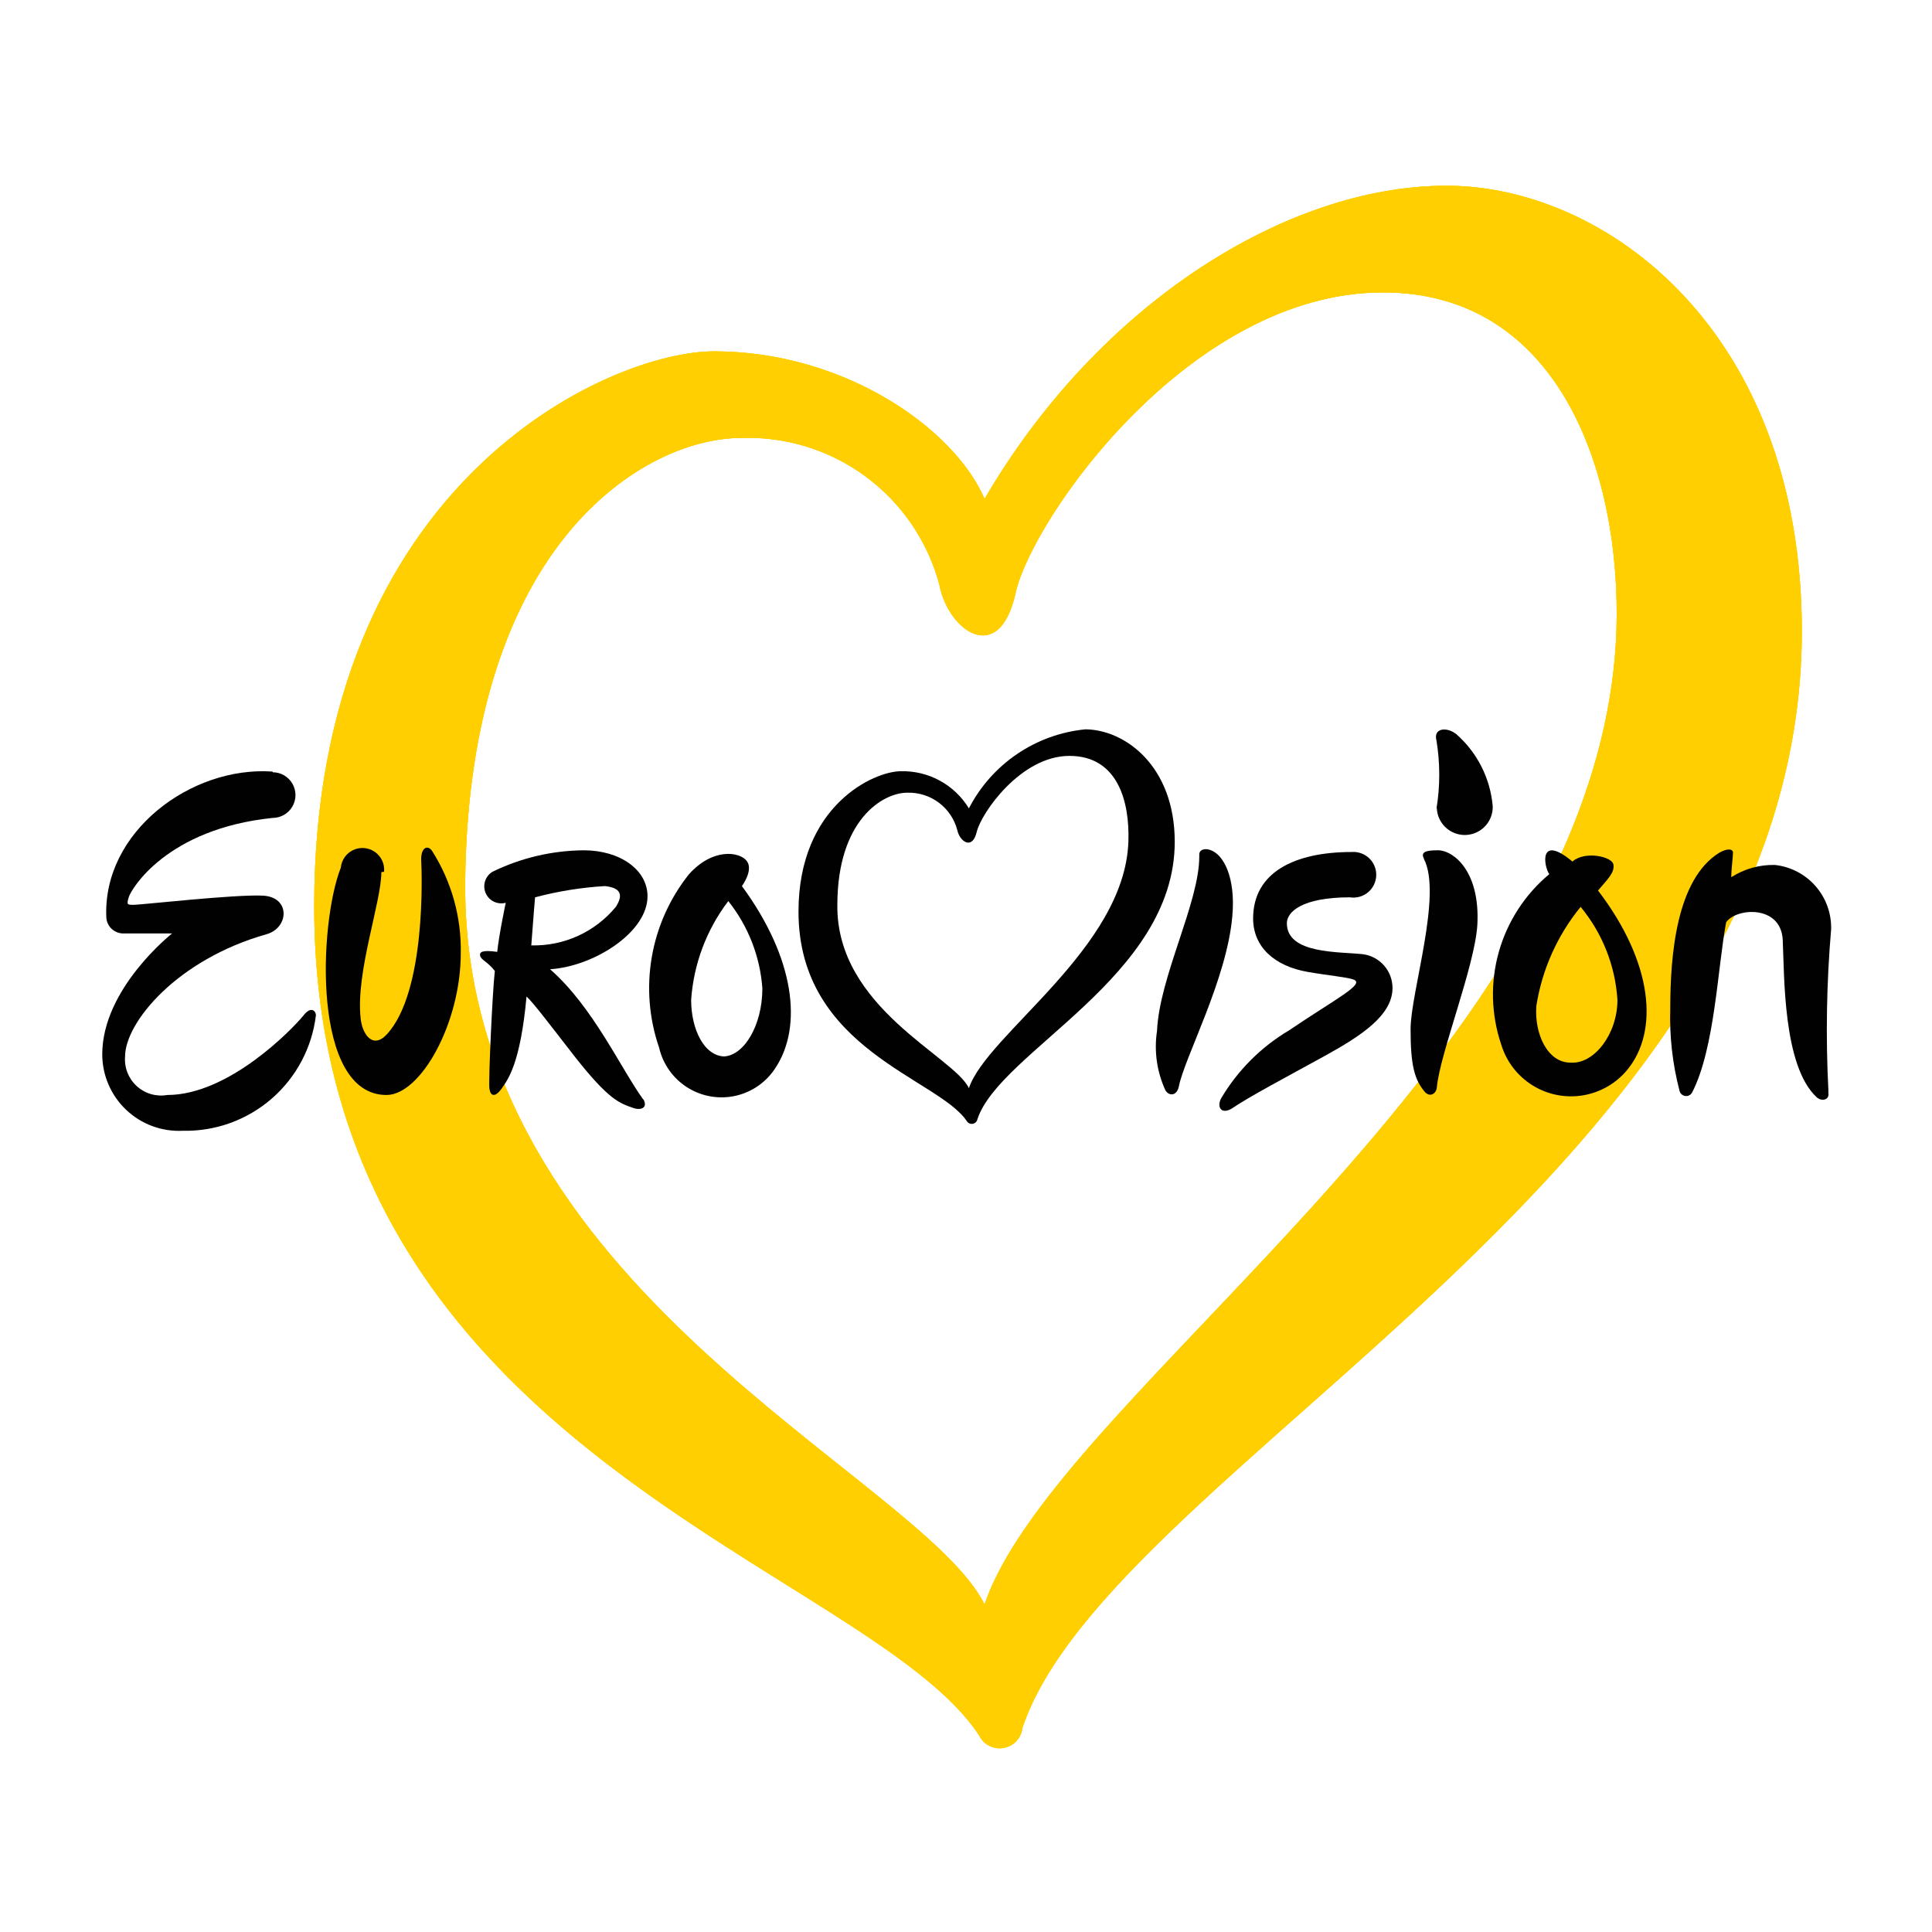 <svg id="Слой_1" data-name="Слой 1" xmlns="http://www.w3.org/2000/svg" xmlns:xlink="http://www.w3.org/1999/xlink" viewBox="0 0 56.69 56.69"><defs><style>.cls-1{fill:#ffcf02;}.cls-2{fill:none;}.cls-3{clip-path:url(#clip-path);}.cls-4{clip-path:url(#clip-path-2);}.cls-5{clip-path:url(#clip-path-3);}.cls-6{clip-path:url(#clip-path-4);}.cls-7{fill:#010101;}.cls-8{clip-path:url(#clip-path-5);}.cls-9{clip-path:url(#clip-path-7);}.cls-10{clip-path:url(#clip-path-9);}.cls-11{clip-path:url(#clip-path-11);}.cls-12{clip-path:url(#clip-path-13);}.cls-13{clip-path:url(#clip-path-15);}.cls-14{clip-path:url(#clip-path-17);}.cls-15{clip-path:url(#clip-path-19);}.cls-16{clip-path:url(#clip-path-21);}.cls-17{clip-path:url(#clip-path-23);}</style><clipPath id="clip-path"><path class="cls-1" d="M13.65,25.85c.11-9.94,5.28-13,8.1-13a5.81,5.81,0,0,1,5.82,4.33c.26,1.33,1.75,2.39,2.23.22s5.1-8.82,10.78-8.82c5.21,0,7,5.37,6.85,9.93C47,30.9,31,40.82,28.89,47.08,27,43.29,13.52,37.8,13.65,25.85ZM42.44,5.45c-4.67,0-10.2,3.45-13.55,9.19-.9-2.08-4.12-4.33-7.94-4.33-3.08,0-11.73,3.85-11.73,16.28,0,16.05,16.23,19.34,19.51,24.33A.67.67,0,0,0,30,50.7C32.58,43,52.87,34.24,52.87,18.52c0-8.82-5.76-13.07-10.43-13.07Z"/></clipPath><clipPath id="clip-path-2"><rect class="cls-1" x="-71.93" y="5.33" width="200.97" height="63.63"/></clipPath><clipPath id="clip-path-3"><path class="cls-2" d="M46.08,31.18c-.67,0-1.06-.84-1-1.66a6.08,6.08,0,0,1,1.3-2.91,4.75,4.75,0,0,1,1.08,2.73c0,1-.68,1.88-1.36,1.84Zm.81-5.05c.29-.34.5-.54.45-.77s-.84-.4-1.2-.08c-1-.83-.84.15-.68.37a4.59,4.59,0,0,0-1.41,5,2.14,2.14,0,0,0,3.7.74C48.68,30.26,48.51,28.25,46.89,26.13Z"/></clipPath><clipPath id="clip-path-4"><rect class="cls-2" x="2.94" y="21.37" width="50.8" height="16.09"/></clipPath><clipPath id="clip-path-5"><path class="cls-2" d="M8,22.64C5.61,22.47,3,24.41,3.12,26.93a.5.5,0,0,0,.51.46c.36,0,1.42,0,1.42,0S3,29,3,30.94a2.25,2.25,0,0,0,2.36,2.24,3.85,3.85,0,0,0,3.91-3.39c0-.12-.14-.28-.36,0-.34.42-2.2,2.34-4,2.34A1.06,1.06,0,0,1,3.67,31c0-1,1.53-2.85,4.16-3.59.65-.19.7-1.09-.12-1.13s-3.58.27-3.78.27-.22,0-.15-.23S4.89,24.32,8,24a.67.67,0,1,0,0-1.34Z"/></clipPath><clipPath id="clip-path-7"><path class="cls-2" d="M11.27,25.58A.63.63,0,0,0,10,25.46c-.65,1.65-.85,6.67,1.34,6.67,1,0,2.18-2.1,2.18-4.16a5.4,5.4,0,0,0-.84-3c-.14-.2-.34-.09-.32.29s.14,3.83-1,5.08c-.42.47-.74,0-.78-.48-.14-1.35.61-3.39.61-4.27Z"/></clipPath><clipPath id="clip-path-9"><path class="cls-2" d="M21.28,31c-.62,0-1-.8-1-1.66a5.4,5.4,0,0,1,1.09-2.9,4.64,4.64,0,0,1,1,2.56c0,1.1-.55,2-1.16,2Zm.49-5s.35-.47.14-.74-1-.39-1.7.4a5.36,5.36,0,0,0-.87,5.08,1.88,1.88,0,0,0,3.43.57c.77-1.19.57-3.17-1-5.31Z"/></clipPath><clipPath id="clip-path-11"><path class="cls-2" d="M15.59,27.73c.05-.69.11-1.4.11-1.4A10.38,10.38,0,0,1,17.75,26c.46.05.55.25.32.61a3.11,3.11,0,0,1-2.48,1.13Zm3.29,4.54c-.66-.91-1.48-2.73-2.74-3.83C17.42,28.36,19,27.36,19,26.3c0-.78-.81-1.35-1.87-1.35a6.22,6.22,0,0,0-2.68.63.5.5,0,0,0,.39.91s-.2.94-.25,1.44c-.44-.06-.53,0-.5.12s.22.17.43.44c-.07.59-.19,3.22-.16,3.45s.17.27.36,0,.55-.74.73-2.7c.2.18.75.91,1.42,1.77,1,1.27,1.31,1.36,1.71,1.5.22.08.45,0,.29-.27Z"/></clipPath><clipPath id="clip-path-13"><path class="cls-2" d="M24.57,26.56c0-2.51,1.34-3.3,2.05-3.3a1.47,1.47,0,0,1,1.47,1.1c.07.33.44.6.57.05s1.29-2.23,2.72-2.23,1.77,1.36,1.73,2.51c-.1,3.14-4.15,5.65-4.68,7.24C28,31,24.54,29.58,24.57,26.56Zm7.28-5.16a4.32,4.32,0,0,0-3.42,2.32,2.27,2.27,0,0,0-2-1.09c-.78,0-3,1-3,4.12,0,4.05,4.11,4.89,4.94,6.15a.17.17,0,0,0,.31-.06c.66-2,5.79-4.16,5.79-8.14,0-2.22-1.46-3.3-2.64-3.3Z"/></clipPath><clipPath id="clip-path-15"><path class="cls-2" d="M35.19,25.13c0,1.36-1.17,3.53-1.24,5.12A3.06,3.06,0,0,0,34.2,32c.1.16.33.17.39-.12.17-.86,1.41-3.14,1.57-5,.1-1.12-.25-1.81-.65-1.94-.18-.06-.33,0-.32.15"/></clipPath><clipPath id="clip-path-17"><path class="cls-2" d="M39.66,25c-1.68,0-2.89.6-2.89,1.95,0,.83.62,1.4,1.61,1.57.57.1,1.13.15,1.33.22.37.13-.51.56-1.88,1.49a5.69,5.69,0,0,0-2,2c-.13.25,0,.48.31.3.51-.35,1.63-.94,2.72-1.54s2-1.2,2-2A1,1,0,0,0,40,28c-.71-.08-2.24,0-2.24-.91,0-.33.44-.76,1.85-.76A.67.67,0,1,0,39.66,25"/></clipPath><clipPath id="clip-path-19"><path class="cls-2" d="M41.78,25.2c.55,1.05-.39,3.92-.39,5s.12,1.48.41,1.83c.15.18.34.07.36-.12.09-1,1.12-3.57,1.19-4.78.08-1.55-.68-2.15-1.12-2.18-.25,0-.58,0-.45.24"/></clipPath><clipPath id="clip-path-21"><path class="cls-2" d="M42.16,23.71a.82.82,0,1,0,1.64-.06,3.18,3.18,0,0,0-1.07-2.11c-.28-.22-.68-.18-.58.19a6.17,6.17,0,0,1,0,2"/></clipPath><clipPath id="clip-path-23"><path class="cls-2" d="M53.65,32a34.65,34.65,0,0,1,.08-4.73,1.85,1.85,0,0,0-1.65-1.89,2.27,2.27,0,0,0-1.28.36c0-.23.05-.6.05-.72s-.17-.13-.4,0c-1.26.78-1.44,3-1.44,4.58A8.47,8.47,0,0,0,49.28,32a.2.2,0,0,0,.37.06c.67-1.3.75-3.68,1-5,.31-.43,1.61-.51,1.66.52s0,3.7,1,4.62c.15.13.37.07.34-.12"/></clipPath></defs><g id="g270"><path class="cls-1" d="M13.65,25.85c.11-9.94,5.28-13,8.1-13a5.81,5.81,0,0,1,5.82,4.33c.26,1.33,1.75,2.39,2.23.22s5.1-8.82,10.78-8.82c5.21,0,7,5.37,6.85,9.93C47,30.9,31,40.82,28.89,47.08,27,43.29,13.52,37.8,13.65,25.85ZM42.44,5.45c-4.67,0-10.2,3.45-13.55,9.19-.9-2.08-4.12-4.33-7.94-4.33-3.08,0-11.73,3.85-11.73,16.28,0,16.05,16.23,19.34,19.51,24.33A.67.67,0,0,0,30,50.7C32.58,43,52.87,34.24,52.87,18.52c0-8.82-5.76-13.07-10.43-13.07Z"/><g class="cls-3"><g id="g272"><rect class="cls-1" x="-71.93" y="5.33" width="200.97" height="63.63"/><g class="cls-4"><g id="g278"><path id="path284" class="cls-1" d="M8.22,52.25H53.88V4.44H8.22Z"/></g></g></g></g></g><g id="g10"><g id="g12"><g id="g190"><g class="cls-5"><g id="g192"><g class="cls-6"><g id="g198"><path id="path204" class="cls-7" d="M43.56,32.39h5V24.7h-5Z"/></g></g></g></g></g><g id="g206"><g class="cls-8"><g id="g208"><g class="cls-6"><g id="g214"><path id="path220" class="cls-7" d="M2.94,33.43H9.48v-11H2.94Z"/></g></g></g></g></g><g id="g222"><g class="cls-9"><g id="g224"><g class="cls-6"><g id="g230"><path id="path236" class="cls-7" d="M9.33,32.39h4.48V24.61H9.33Z"/></g></g></g></g></g><g id="g238"><g class="cls-10"><g id="g240"><g class="cls-6"><g id="g246"><path id="path252" class="cls-7" d="M18.79,32.39h4.67V24.72H18.79Z"/></g></g></g></g></g><g id="g254"><g class="cls-11"><g id="g256"><g class="cls-6"><g id="g262"><path id="path268" class="cls-7" d="M13.84,32.82h5.43V24.7H13.84Z"/></g></g></g></g></g><g id="g270-2" data-name="g270"><g class="cls-12"><g id="g272-2" data-name="g272"><g class="cls-6"><g id="g278-2" data-name="g278"><path id="path284-2" data-name="path284" class="cls-7" d="M23.2,33.23H34.74V21.15H23.2Z"/></g></g></g></g></g><g id="g286"><g class="cls-13"><g id="g288"><g class="cls-6"><g id="g294"><path id="path300" class="cls-7" d="M33.68,32.39h2.75V24.7H33.68Z"/></g></g></g></g></g><g id="g302"><g class="cls-14"><g id="g304"><g class="cls-6"><g id="g310"><path id="path316" class="cls-7" d="M35.55,32.81h5.61V24.7H35.55Z"/></g></g></g></g></g><g id="g318"><g class="cls-15"><g id="g320"><g class="cls-6"><g id="g326"><path id="path332" class="cls-7" d="M41.14,32.39h2.47V24.7H41.14Z"/></g></g></g></g></g><g id="g334"><g class="cls-16"><g id="g336"><g class="cls-6"><g id="g342"><path id="path348" class="cls-7" d="M41.88,24.77h2.18V21.15H41.88Z"/></g></g></g></g></g><g id="g350"><g class="cls-17"><g id="g352"><g class="cls-6"><g id="g358"><path id="path364" class="cls-7" d="M48.76,32.48H54V24.7H48.76Z"/></g></g></g></g></g></g></g></svg>